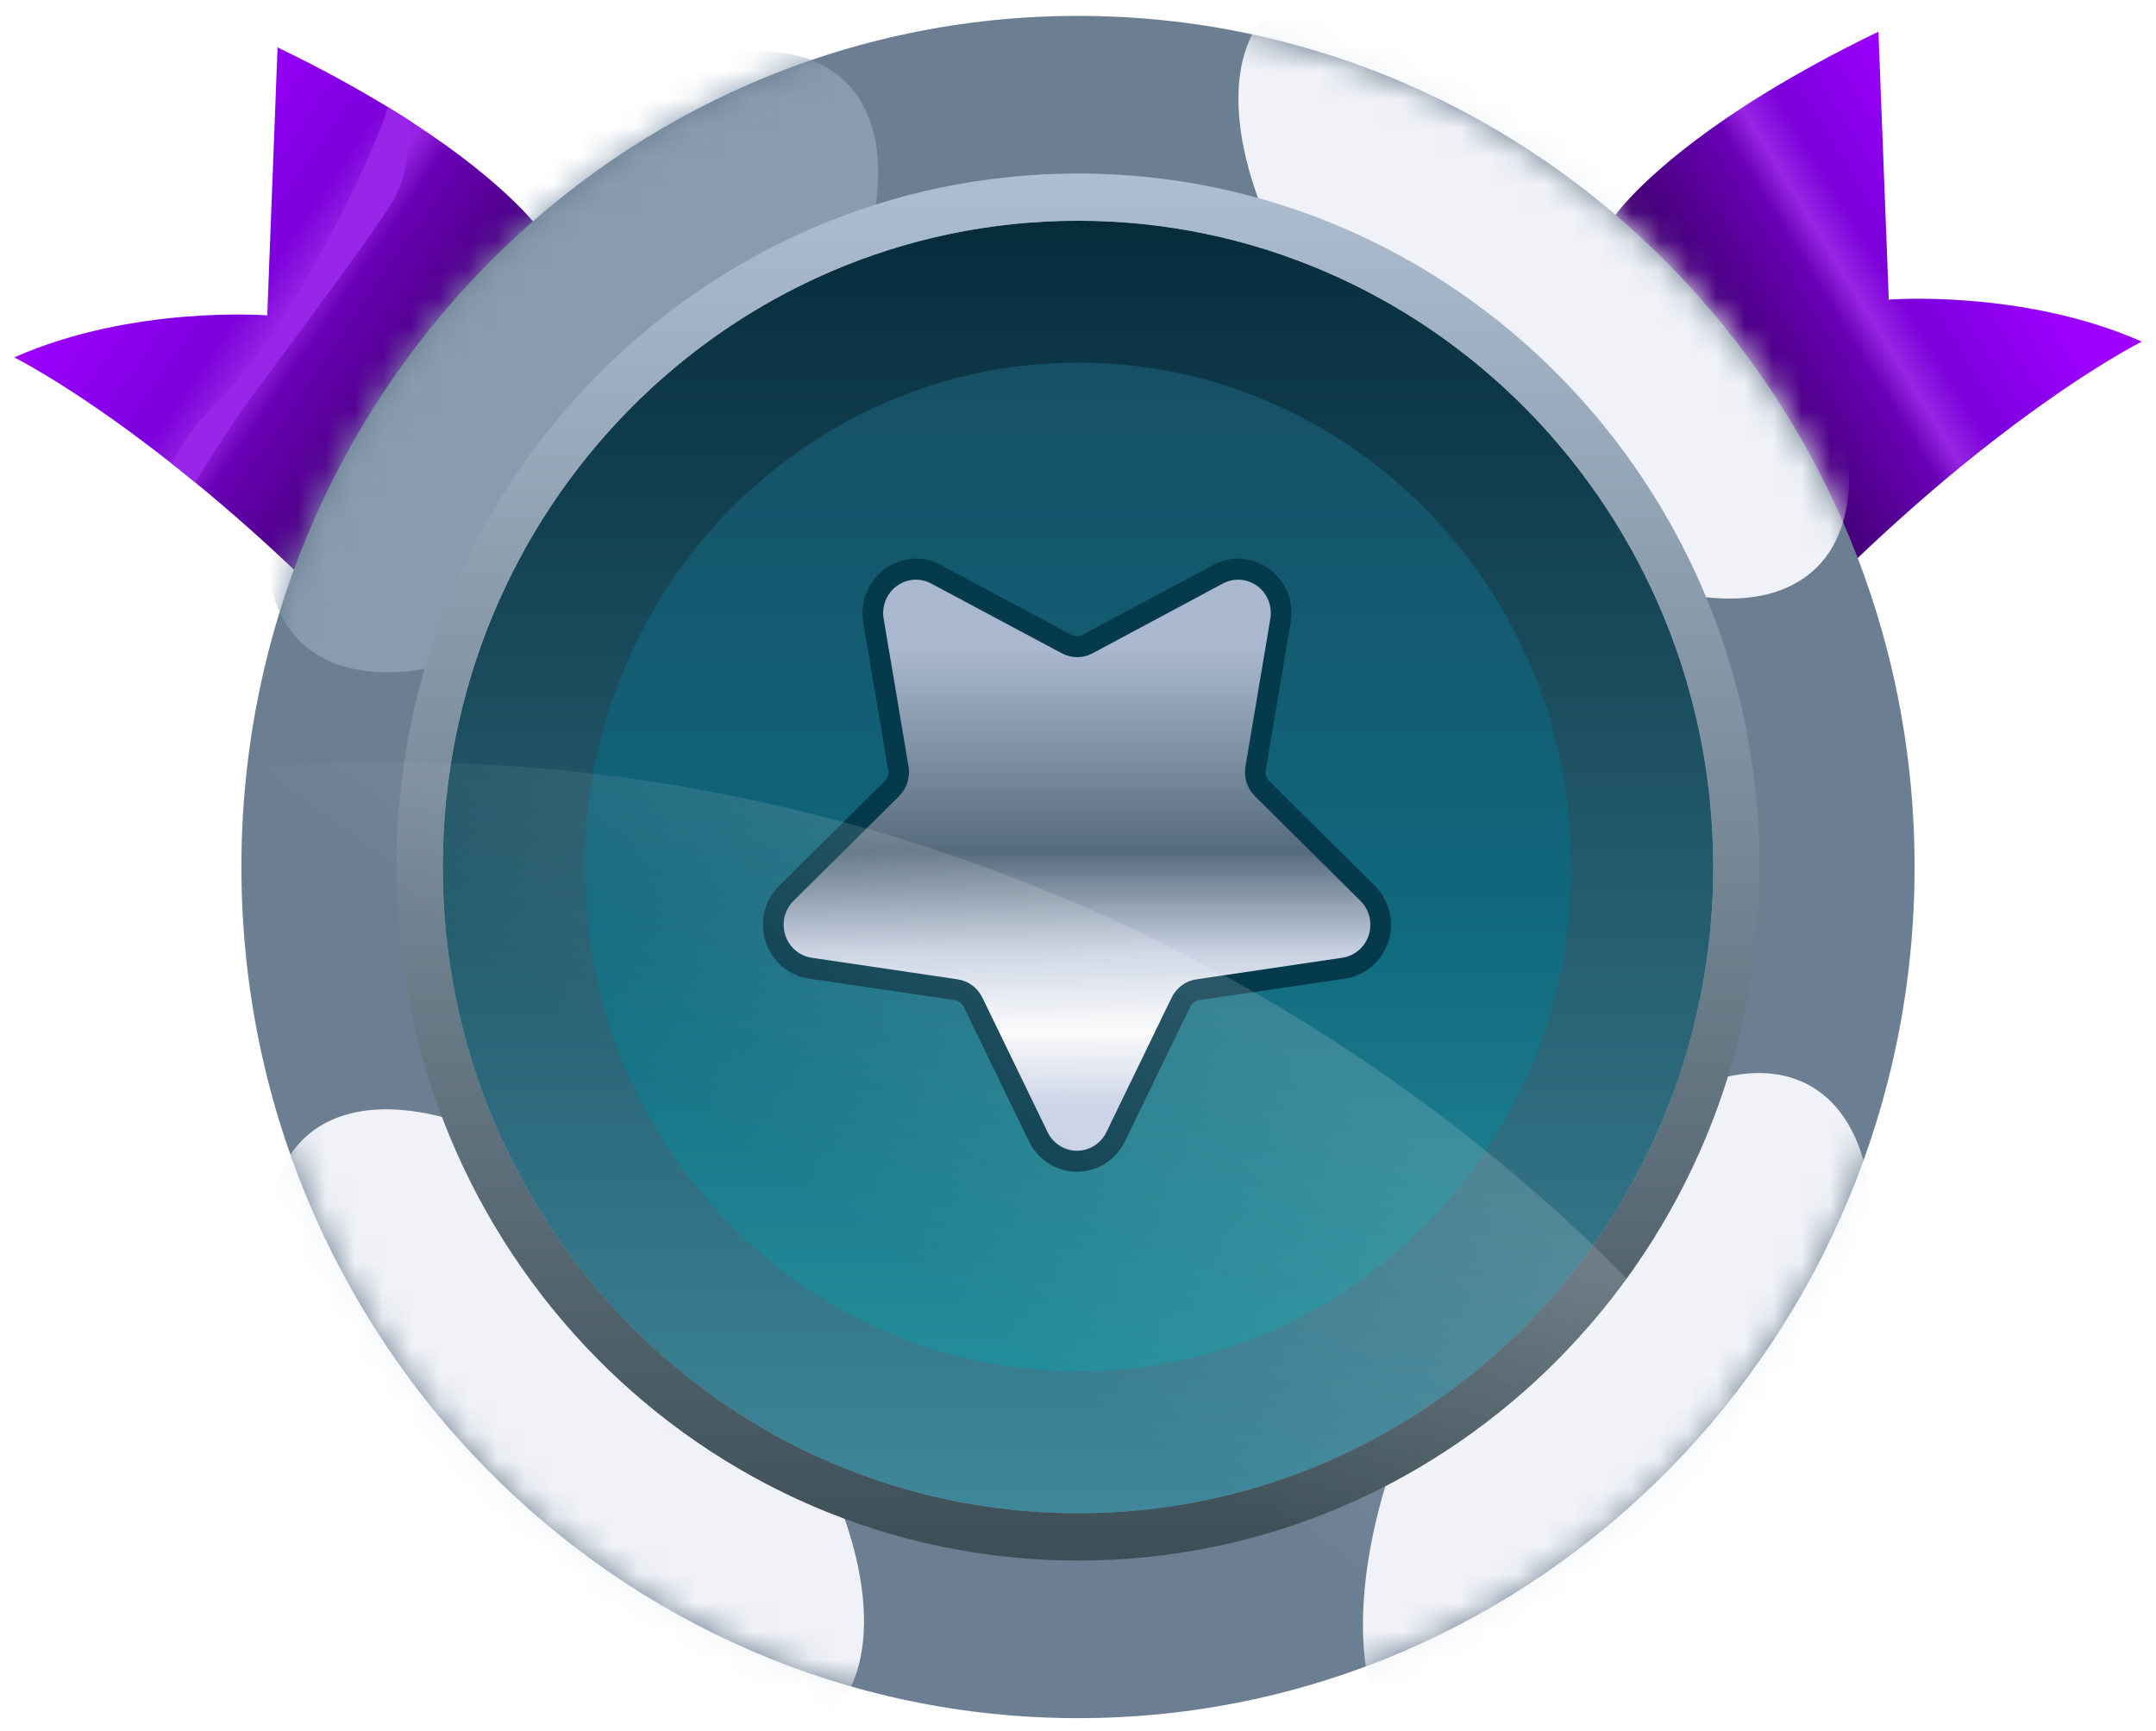 <svg width="76" height="61" viewBox="0 0 76 61" fill="none" xmlns="http://www.w3.org/2000/svg">
<path d="M56.932 7.597C56.932 7.597 58.024 5.99 61.503 3.734C61.763 3.567 62.036 3.395 62.324 3.221C63.416 2.556 64.7 1.849 66.216 1.116L66.58 10.56C66.58 10.56 71.313 10.19 75.5 12.041C75.018 12.286 72.939 13.425 69.95 15.782C69.682 15.992 69.403 16.214 69.123 16.445C67.802 17.527 66.329 18.829 64.754 20.375C62.393 16.301 56.932 7.597 56.932 7.597Z" fill="url(#paint0_linear_2448_8851)"/>
<path d="M19.068 8.153C19.068 8.153 17.976 6.545 14.497 4.29C14.237 4.123 13.964 3.951 13.676 3.777C12.584 3.112 11.309 2.404 9.784 1.671L9.42 11.116C9.42 11.116 4.687 10.745 0.5 12.597C0.982 12.841 3.061 13.98 6.05 16.338C6.318 16.547 6.596 16.769 6.877 17.001C8.198 18.082 9.671 19.384 11.246 20.93C13.607 16.856 19.068 8.153 19.068 8.153Z" fill="url(#paint1_linear_2448_8851)"/>
<path d="M14.497 4.29C14.237 4.123 13.964 3.951 13.676 3.777C13.026 5.923 10.436 10.664 9.42 12.041C8.705 13.03 7.914 13.959 7.053 14.819C6.717 15.162 6.311 15.856 6.05 16.338C6.318 16.547 6.596 16.769 6.877 17.001C7.208 16.468 7.711 15.669 8.151 15.005C8.879 13.893 13.43 7.967 13.976 6.856C14.335 6.119 14.455 4.977 14.497 4.29Z" fill="#9925E8"/>
<path fill-rule="evenodd" clip-rule="evenodd" d="M38 0.56C54.287 0.56 67.49 13.992 67.49 30.56C67.49 47.129 54.287 60.56 38 60.56C21.713 60.56 8.51 47.129 8.51 30.56C8.51 13.992 21.713 0.56 38 0.56ZM38 7.782C50.366 7.782 60.391 17.98 60.391 30.56C60.391 43.14 50.366 53.338 38 53.338C25.634 53.338 15.609 43.14 15.609 30.56C15.609 17.98 25.634 7.782 38 7.782Z" fill="#6C7E92"/>
<mask id="mask0_2448_8851" style="mask-type:alpha" maskUnits="userSpaceOnUse" x="8" y="0" width="60" height="61">
<path fill-rule="evenodd" clip-rule="evenodd" d="M38 0.56C54.287 0.56 67.49 13.992 67.49 30.56C67.49 47.129 54.287 60.56 38 60.56C21.713 60.56 8.51 47.129 8.51 30.56C8.51 13.992 21.713 0.56 38 0.56ZM38 7.782C50.366 7.782 60.391 17.98 60.391 30.56C60.391 43.14 50.366 53.338 38 53.338C25.634 53.338 15.609 43.14 15.609 30.56C15.609 17.98 25.634 7.782 38 7.782Z" fill="#6C7E92"/>
</mask>
<g mask="url(#mask0_2448_8851)">
<g filter="url(#filter0_f_2448_8851)">
<ellipse cx="6.789" cy="13.781" rx="6.789" ry="13.781" transform="matrix(0.731 -0.683 -0.67 -0.742 24.245 65.19)" fill="#F0F2F7"/>
</g>
<g filter="url(#filter1_f_2448_8851)">
<ellipse cx="6.765" cy="13.83" rx="6.765" ry="13.83" transform="matrix(-0.862 -0.506 -0.494 0.87 69.69 41.722)" fill="#F0F2F7"/>
</g>
<g filter="url(#filter2_f_2448_8851)">
<ellipse cx="6.794" cy="13.771" rx="6.794" ry="13.771" transform="matrix(-0.701 0.713 0.701 0.713 49.528 -4.513)" fill="#F0F2F7"/>
</g>
<g filter="url(#filter3_f_2448_8851)">
<ellipse cx="6.794" cy="13.771" rx="6.794" ry="13.771" transform="matrix(0.701 0.713 0.701 -0.713 5.779 17.722)" fill="#889BAF"/>
</g>
</g>
<ellipse cx="22.391" cy="22.778" rx="22.391" ry="22.778" transform="matrix(1 0 0 -1 15.609 53.338)" fill="url(#paint2_linear_2448_8851)"/>
<path d="M57.891 30.56C57.891 19.32 48.945 10.282 38 10.282C27.055 10.282 18.109 19.32 18.109 30.56C18.109 41.8 27.055 50.838 38 50.838C48.945 50.838 57.891 41.8 57.891 30.56Z" stroke="url(#paint3_linear_2448_8851)" stroke-width="5"/>
<path fill-rule="evenodd" clip-rule="evenodd" d="M38 6.116C51.271 6.116 62.029 17.06 62.029 30.56C62.029 44.06 51.271 55.005 38 55.005C24.729 55.005 13.971 44.06 13.971 30.56C13.971 17.06 24.729 6.116 38 6.116ZM38 7.782C50.366 7.782 60.391 17.98 60.391 30.56C60.391 43.14 50.366 53.338 38 53.338C25.634 53.338 15.609 43.14 15.609 30.56C15.609 17.98 25.634 7.782 38 7.782Z" fill="url(#paint4_linear_2448_8851)"/>
<path d="M43.641 19.69C43.335 19.691 43.034 19.767 42.764 19.914L38.162 22.374C38.101 22.406 38.033 22.423 37.964 22.423C37.895 22.423 37.826 22.406 37.765 22.374L33.163 19.914C32.893 19.767 32.592 19.691 32.286 19.69C32.011 19.691 31.741 19.753 31.492 19.871C31.243 19.989 31.023 20.161 30.846 20.375C30.669 20.588 30.541 20.838 30.469 21.108C30.396 21.377 30.383 21.659 30.429 21.935L31.308 27.146C31.32 27.215 31.315 27.287 31.293 27.354C31.272 27.421 31.235 27.482 31.184 27.531L27.464 31.222C27.212 31.471 27.035 31.788 26.95 32.135C26.866 32.482 26.879 32.846 26.988 33.186C27.096 33.526 27.296 33.829 27.564 34.059C27.833 34.29 28.159 34.44 28.507 34.492L33.651 35.251C33.72 35.262 33.785 35.289 33.841 35.331C33.897 35.372 33.943 35.427 33.973 35.49L36.274 40.233C36.43 40.553 36.671 40.823 36.969 41.012C37.268 41.201 37.612 41.301 37.964 41.301C38.315 41.301 38.66 41.201 38.958 41.012C39.257 40.823 39.497 40.553 39.653 40.233L41.954 35.49C41.985 35.427 42.03 35.372 42.086 35.331C42.142 35.289 42.208 35.262 42.276 35.251L47.421 34.492C47.768 34.44 48.095 34.29 48.363 34.059C48.632 33.829 48.831 33.526 48.94 33.186C49.048 32.846 49.061 32.482 48.977 32.135C48.893 31.788 48.715 31.471 48.464 31.222L44.743 27.531C44.693 27.482 44.656 27.421 44.634 27.354C44.612 27.287 44.607 27.215 44.619 27.146L45.498 21.935C45.544 21.659 45.531 21.377 45.459 21.108C45.387 20.838 45.258 20.588 45.081 20.375C44.904 20.161 44.684 19.989 44.435 19.871C44.187 19.753 43.916 19.691 43.641 19.69Z" fill="#053A4C"/>
<path d="M39.001 39.904L41.301 35.161C41.385 34.991 41.507 34.843 41.659 34.731C41.81 34.619 41.986 34.546 42.172 34.519L47.316 33.758C47.529 33.726 47.73 33.634 47.895 33.493C48.06 33.352 48.182 33.166 48.249 32.957C48.316 32.749 48.324 32.525 48.272 32.312C48.221 32.099 48.111 31.905 47.957 31.752L44.234 28.061C44.1 27.928 44 27.764 43.942 27.582C43.885 27.401 43.871 27.208 43.903 27.02L44.78 21.808C44.817 21.591 44.794 21.369 44.713 21.165C44.632 20.962 44.496 20.786 44.322 20.657C44.147 20.528 43.94 20.451 43.725 20.435C43.51 20.42 43.294 20.466 43.104 20.569L38.511 23.028C38.345 23.117 38.16 23.164 37.972 23.164C37.784 23.164 37.599 23.117 37.433 23.028L32.826 20.569C32.635 20.466 32.42 20.42 32.205 20.435C31.989 20.451 31.783 20.528 31.608 20.657C31.433 20.786 31.298 20.962 31.217 21.165C31.136 21.369 31.112 21.591 31.149 21.808L32.027 27.02C32.059 27.208 32.045 27.401 31.987 27.582C31.93 27.764 31.829 27.928 31.695 28.061L27.973 31.752C27.818 31.905 27.709 32.099 27.657 32.312C27.606 32.525 27.614 32.749 27.68 32.957C27.747 33.166 27.87 33.352 28.035 33.493C28.2 33.634 28.4 33.726 28.613 33.758L33.758 34.519C33.943 34.546 34.119 34.619 34.271 34.731C34.422 34.843 34.545 34.991 34.628 35.161L36.929 39.904C37.024 40.101 37.172 40.267 37.355 40.383C37.538 40.499 37.749 40.56 37.965 40.56C38.18 40.56 38.392 40.499 38.575 40.383C38.758 40.267 38.905 40.101 39.001 39.904Z" fill="url(#paint5_linear_2448_8851)"/>
<path opacity="0.15" d="M61.119 49.171C59.733 47.484 58.472 46.181 56.935 44.667C56.821 44.552 56.707 44.437 56.593 44.322C56.517 44.245 56.46 44.188 56.384 44.111C56.1 43.842 55.815 43.555 55.511 43.286C55.397 43.191 55.302 43.095 55.188 42.98C55.113 42.922 55.037 42.846 54.98 42.788C54.885 42.692 54.79 42.615 54.695 42.539C44.596 33.509 31.764 28.007 18.21 27.01C18.077 27.01 17.963 26.991 17.83 26.991C17.735 26.991 17.64 26.971 17.546 26.971C17.394 26.971 17.261 26.952 17.109 26.952C16.615 26.933 16.122 26.895 15.628 26.895C15.476 26.895 15.306 26.875 15.154 26.875C14.774 26.856 14.394 26.856 14.034 26.856C12.268 26.856 10.503 26.914 8.719 27.067C8.586 28.198 8.51 29.368 8.51 30.537C8.51 47.121 21.817 60.56 38.218 60.56C45.602 60.56 52.186 57.677 57.387 53.153C58.735 51.983 59.98 50.571 61.119 49.171Z" fill="url(#paint6_linear_2448_8851)"/>
<defs>
<filter id="filter0_f_2448_8851" x="-49.51" y="-19.91" width="138.968" height="140.469" filterUnits="userSpaceOnUse" color-interpolation-filters="sRGB">
<feFlood flood-opacity="0" result="BackgroundImageFix"/>
<feBlend mode="normal" in="SourceGraphic" in2="BackgroundImageFix" result="shape"/>
<feGaussianBlur stdDeviation="29.5" result="effect1_foregroundBlur_2448_8851"/>
</filter>
<filter id="filter1_f_2448_8851" x="-10.948" y="-21.185" width="135.959" height="143.019" filterUnits="userSpaceOnUse" color-interpolation-filters="sRGB">
<feFlood flood-opacity="0" result="BackgroundImageFix"/>
<feBlend mode="normal" in="SourceGraphic" in2="BackgroundImageFix" result="shape"/>
<feGaussianBlur stdDeviation="29.5" result="effect1_foregroundBlur_2448_8851"/>
</filter>
<filter id="filter2_f_2448_8851" x="-15.348" y="-59.8" width="139.535" height="139.907" filterUnits="userSpaceOnUse" color-interpolation-filters="sRGB">
<feFlood flood-opacity="0" result="BackgroundImageFix"/>
<feBlend mode="normal" in="SourceGraphic" in2="BackgroundImageFix" result="shape"/>
<feGaussianBlur stdDeviation="29.5" result="effect1_foregroundBlur_2448_8851"/>
</filter>
<filter id="filter3_f_2448_8851" x="-49.572" y="-57.208" width="139.535" height="139.907" filterUnits="userSpaceOnUse" color-interpolation-filters="sRGB">
<feFlood flood-opacity="0" result="BackgroundImageFix"/>
<feBlend mode="normal" in="SourceGraphic" in2="BackgroundImageFix" result="shape"/>
<feGaussianBlur stdDeviation="29.5" result="effect1_foregroundBlur_2448_8851"/>
</filter>
<linearGradient id="paint0_linear_2448_8851" x1="70.13" y1="6.671" x2="60.573" y2="12.543" gradientUnits="userSpaceOnUse">
<stop offset="0.01" stop-color="#9D00FF"/>
<stop offset="0.41" stop-color="#7B00DB"/>
<stop offset="0.53" stop-color="#9825E4"/>
<stop offset="0.62" stop-color="#6800B5"/>
<stop offset="1" stop-color="#400071"/>
</linearGradient>
<linearGradient id="paint1_linear_2448_8851" x1="4.572" y1="6.68" x2="15.751" y2="14.376" gradientUnits="userSpaceOnUse">
<stop offset="0.01" stop-color="#9D00FF"/>
<stop offset="0.41" stop-color="#7B00DB"/>
<stop offset="0.53" stop-color="#9825E4"/>
<stop offset="0.62" stop-color="#6800B5"/>
<stop offset="1" stop-color="#400071"/>
</linearGradient>
<linearGradient id="paint2_linear_2448_8851" x1="22.391" y1="0" x2="22.391" y2="45.556" gradientUnits="userSpaceOnUse">
<stop stop-color="#2A99A4"/>
<stop offset="0.484" stop-color="#10667B"/>
<stop offset="1" stop-color="#184A61"/>
</linearGradient>
<linearGradient id="paint3_linear_2448_8851" x1="38" y1="53.338" x2="38" y2="7.782" gradientUnits="userSpaceOnUse">
<stop stop-color="#3F879B"/>
<stop offset="1" stop-color="#062C3C"/>
</linearGradient>
<linearGradient id="paint4_linear_2448_8851" x1="38" y1="55.005" x2="38" y2="6.116" gradientUnits="userSpaceOnUse">
<stop stop-color="#3C4E56"/>
<stop offset="1" stop-color="#ADBED2"/>
</linearGradient>
<linearGradient id="paint5_linear_2448_8851" x1="37.965" y1="40.365" x2="37.965" y2="22.846" gradientUnits="userSpaceOnUse">
<stop offset="0.08" stop-color="#C8D0E5"/>
<stop offset="0.23" stop-color="#FAFAFA"/>
<stop offset="0.39" stop-color="#C8D1E2"/>
<stop offset="0.59" stop-color="#566B7C"/>
<stop offset="1" stop-color="#A9B8CF"/>
</linearGradient>
<linearGradient id="paint6_linear_2448_8851" x1="22.411" y1="55.935" x2="39.45" y2="32.49" gradientUnits="userSpaceOnUse">
<stop offset="0.508" stop-color="white" stop-opacity="0"/>
<stop offset="1" stop-color="white"/>
</linearGradient>
</defs>
</svg>
